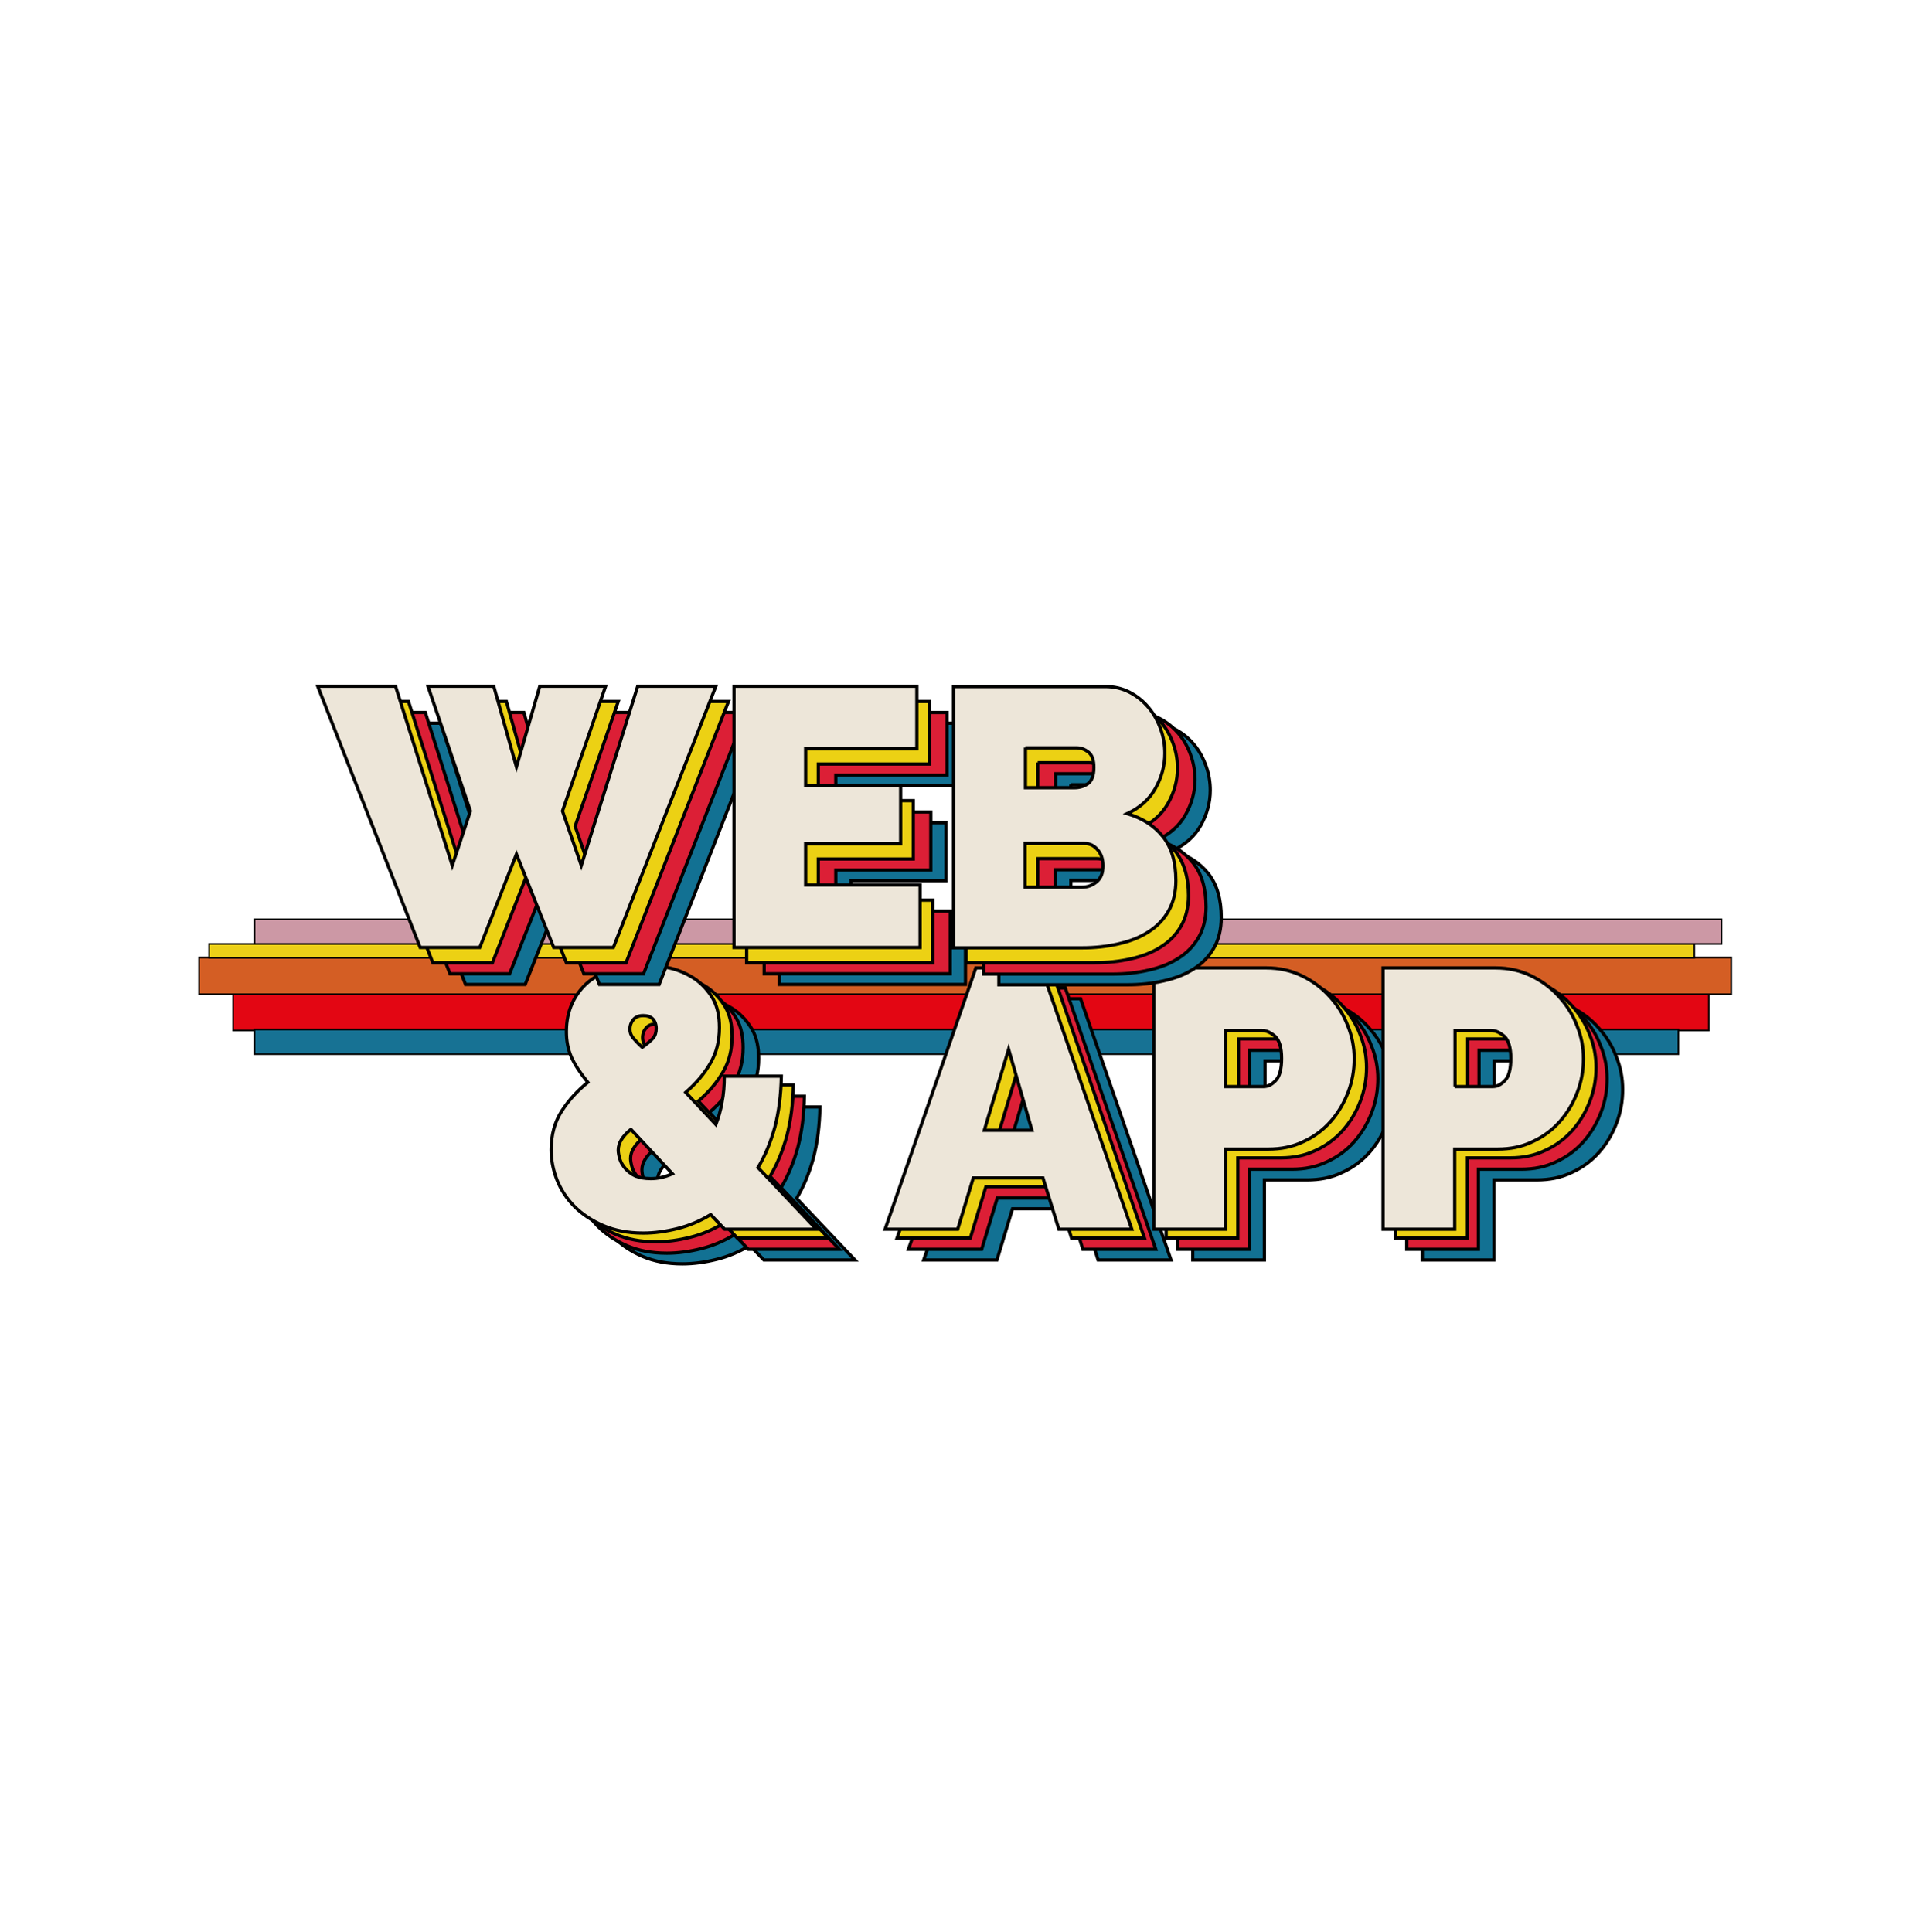 <?xml version="1.0" encoding="utf-8"?>
<!-- Generator: Adobe Illustrator 26.3.1, SVG Export Plug-In . SVG Version: 6.00 Build 0)  -->
<svg version="1.1" id="Calque_1" xmlns="http://www.w3.org/2000/svg" xmlns:xlink="http://www.w3.org/1999/xlink" x="0px" y="0px"
	 viewBox="0 0 595.3 596" style="enable-background:new 0 0 595.3 596;" xml:space="preserve">
<style type="text/css">
	.st0{fill:#E30613;stroke:#000000;stroke-width:0.5;stroke-miterlimit:10;}
	.st1{fill:#D45E24;stroke:#000000;stroke-width:0.5;stroke-miterlimit:10;}
	.st2{fill:#ECD018;stroke:#000000;stroke-width:0.5;stroke-miterlimit:10;}
	.st3{fill:#CC98A5;stroke:#000000;stroke-width:0.5;stroke-miterlimit:10;}
	.st4{fill:#177294;stroke:#000000;stroke-width:0.5;stroke-miterlimit:10;}
	.st5{fill:#127193;stroke:#000000;stroke-miterlimit:10;}
	.st6{fill:#DC1F36;stroke:#000000;stroke-miterlimit:10;}
	.st7{fill:#ECD114;stroke:#000000;stroke-miterlimit:10;}
	.st8{fill:#EDE6D9;stroke:#000000;stroke-miterlimit:10;}
</style>
<g id="STRIPES">
	<rect x="71.9" y="306.6" class="st0" width="455.2" height="11.3"/>
	<rect x="61.4" y="295.4" class="st1" width="472.6" height="11.3"/>
	<rect x="64.5" y="291.2" class="st2" width="458.1" height="4.3"/>
	<rect x="78.5" y="283.6" class="st3" width="452.5" height="7.6"/>
	<rect x="78.5" y="317.6" class="st4" width="439.2" height="7.6"/>
</g>
<g id="_x26__APP">
	<g>
		<path class="st5" d="M235.6,388.7l-4.3-4.5c-3.3,2-6.6,3.4-10.2,4.3s-7.1,1.4-10.6,1.4c-4.7,0-8.8-0.8-12.3-2.3
			c-3.5-1.5-6.5-3.5-8.9-5.9c-2.4-2.4-4.2-5.2-5.4-8.2c-1.2-3.1-1.8-6.1-1.8-9.3c0-4.6,1.1-8.6,3.3-12c2.2-3.4,4.9-6.3,8-8.8
			c-2.4-3-4.1-5.6-5.1-7.9c-1-2.3-1.5-4.9-1.5-7.7c0-3.3,0.6-6.2,1.8-8.8c1.2-2.6,2.9-4.8,4.9-6.5c2.1-1.7,4.6-3.1,7.4-4
			c2.9-0.9,6-1.4,9.4-1.4c3,0,5.8,0.4,8.7,1.1c2.8,0.7,5.4,1.9,7.6,3.4c2.2,1.6,4,3.6,5.4,6c1.4,2.5,2,5.4,2,8.9
			c0,4.1-0.9,7.8-2.8,11c-1.9,3.3-4.4,6.2-7.6,9l9.3,9.9c0.8-2.1,1.5-4.4,1.9-6.9c0.5-2.5,0.7-5.1,0.7-8h17.4
			c-0.1,5.8-0.8,11.1-2,15.7c-1.3,4.7-3,8.8-5.2,12.5l18,19H235.6z M212.8,373c2.3,0,4.5-0.5,6.7-1.5l-12.8-13.7
			c-2.6,2.1-3.9,4.2-3.9,6.4c0,0.8,0.2,1.8,0.5,2.8c0.3,1,0.9,2,1.7,2.9s1.8,1.7,3.1,2.3C209.4,372.7,210.9,373,212.8,373z
			 M206.4,326.9c0,1,0.3,1.8,0.9,2.6c0.6,0.7,1.5,1.7,2.9,3c1.5-1.1,2.6-2,3.3-2.8c0.7-0.8,1-1.8,1-3c0-1.3-0.4-2.3-1.1-3
			c-0.7-0.7-1.7-1-2.9-1c-1.3,0-2.3,0.4-3,1.2C206.8,324.7,206.4,325.7,206.4,326.9z"/>
		<path class="st5" d="M313.1,308.1h20.2l27.9,80.6h-22.5l-4.9-15.8h-21.5l-4.8,15.8h-22.6L313.1,308.1z M330.4,358.1l-7.2-25
			l-7.5,25H330.4z"/>
		<path class="st5" d="M367.9,388.7v-80.6h34.7c3.9,0,7.6,0.8,10.9,2.4c3.3,1.6,6.2,3.7,8.6,6.4c2.4,2.6,4.3,5.6,5.6,9
			c1.4,3.4,2,6.8,2,10.2c0,3.6-0.6,7-1.9,10.4c-1.3,3.4-3.1,6.4-5.4,9c-2.3,2.6-5.1,4.7-8.4,6.2c-3.3,1.6-6.9,2.3-10.8,2.3h-13.2
			v24.7H367.9z M390.1,344.6h11.7c1.4,0,2.6-0.6,3.8-1.9c1.2-1.2,1.8-3.5,1.8-6.8c0-3.3-0.7-5.6-2-6.8c-1.4-1.2-2.7-1.8-4.1-1.8
			h-11.1V344.6z"/>
		<path class="st5" d="M438.7,388.7v-80.6h34.7c3.9,0,7.6,0.8,10.9,2.4c3.3,1.6,6.2,3.7,8.6,6.4c2.4,2.6,4.3,5.6,5.6,9
			c1.4,3.4,2,6.8,2,10.2c0,3.6-0.6,7-1.9,10.4c-1.3,3.4-3.1,6.4-5.4,9c-2.3,2.6-5.1,4.7-8.4,6.2c-3.3,1.6-6.9,2.3-10.8,2.3h-13.2
			v24.7H438.7z M460.8,344.6h11.7c1.4,0,2.6-0.6,3.8-1.9c1.2-1.2,1.8-3.5,1.8-6.8c0-3.3-0.7-5.6-2-6.8c-1.4-1.2-2.7-1.8-4.1-1.8
			h-11.1V344.6z"/>
	</g>
	<g>
		<path class="st6" d="M230.8,385.4l-4.3-4.5c-3.3,2-6.6,3.4-10.2,4.3s-7.1,1.4-10.6,1.4c-4.7,0-8.8-0.8-12.3-2.3
			c-3.5-1.5-6.5-3.5-8.9-5.9c-2.4-2.4-4.2-5.2-5.4-8.2c-1.2-3.1-1.8-6.1-1.8-9.3c0-4.6,1.1-8.6,3.3-12c2.2-3.4,4.9-6.3,8-8.8
			c-2.4-3-4.1-5.6-5.1-7.9c-1-2.3-1.5-4.9-1.5-7.7c0-3.3,0.6-6.2,1.8-8.8c1.2-2.6,2.9-4.8,4.9-6.5c2.1-1.7,4.6-3.1,7.4-4
			c2.9-0.9,6-1.4,9.4-1.4c3,0,5.8,0.4,8.7,1.1c2.8,0.7,5.4,1.9,7.6,3.4c2.2,1.6,4,3.6,5.4,6c1.4,2.5,2,5.4,2,8.9
			c0,4.1-0.9,7.8-2.8,11c-1.9,3.3-4.4,6.2-7.6,9l9.3,9.9c0.8-2.1,1.5-4.4,1.9-6.9c0.5-2.5,0.7-5.1,0.7-8h17.4
			c-0.1,5.8-0.8,11.1-2,15.7c-1.3,4.7-3,8.8-5.2,12.5l18,19H230.8z M208,369.7c2.3,0,4.5-0.5,6.7-1.5l-12.8-13.7
			c-2.6,2.1-3.9,4.2-3.9,6.4c0,0.8,0.2,1.8,0.5,2.8c0.3,1,0.9,2,1.7,2.9s1.8,1.7,3.1,2.3C204.7,369.4,206.2,369.7,208,369.7z
			 M201.7,323.6c0,1,0.3,1.8,0.9,2.6c0.6,0.7,1.5,1.7,2.9,3c1.5-1.1,2.6-2,3.3-2.8c0.7-0.8,1-1.8,1-3c0-1.3-0.4-2.3-1.1-3
			c-0.7-0.7-1.7-1-2.9-1c-1.3,0-2.3,0.4-3,1.2C202,321.4,201.7,322.4,201.7,323.6z"/>
		<path class="st6" d="M308.4,304.8h20.2l27.9,80.6H334l-4.9-15.8h-21.5l-4.8,15.8h-22.6L308.4,304.8z M325.6,354.8l-7.2-25l-7.5,25
			H325.6z"/>
		<path class="st6" d="M363.2,385.4v-80.6h34.7c3.9,0,7.6,0.8,10.9,2.4c3.3,1.6,6.2,3.7,8.6,6.4c2.4,2.6,4.3,5.6,5.6,9
			c1.4,3.4,2,6.8,2,10.2c0,3.6-0.6,7-1.9,10.4c-1.3,3.4-3.1,6.4-5.4,9c-2.3,2.6-5.1,4.7-8.4,6.2c-3.3,1.6-6.9,2.3-10.8,2.3h-13.2
			v24.7H363.2z M385.3,341.3H397c1.4,0,2.6-0.6,3.8-1.9c1.2-1.2,1.8-3.5,1.8-6.8c0-3.3-0.7-5.6-2-6.8c-1.4-1.2-2.7-1.8-4.1-1.8
			h-11.1V341.3z"/>
		<path class="st6" d="M433.9,385.4v-80.6h34.7c3.9,0,7.6,0.8,10.9,2.4c3.3,1.6,6.2,3.7,8.6,6.4c2.4,2.6,4.3,5.6,5.6,9
			c1.4,3.4,2,6.8,2,10.2c0,3.6-0.6,7-1.9,10.4c-1.3,3.4-3.1,6.4-5.4,9c-2.3,2.6-5.1,4.7-8.4,6.2c-3.3,1.6-6.9,2.3-10.8,2.3h-13.2
			v24.7H433.9z M456.1,341.3h11.7c1.4,0,2.6-0.6,3.8-1.9c1.2-1.2,1.8-3.5,1.8-6.8c0-3.3-0.7-5.6-2-6.8c-1.4-1.2-2.7-1.8-4.1-1.8
			h-11.1V341.3z"/>
	</g>
	<g>
		<path class="st7" d="M227.4,381.9l-4.3-4.5c-3.3,2-6.6,3.4-10.2,4.3s-7.1,1.4-10.6,1.4c-4.7,0-8.8-0.8-12.3-2.3
			c-3.5-1.5-6.5-3.5-8.9-5.9c-2.4-2.4-4.2-5.2-5.4-8.2c-1.2-3.1-1.8-6.1-1.8-9.3c0-4.6,1.1-8.6,3.3-12c2.2-3.4,4.9-6.3,8-8.8
			c-2.4-3-4.1-5.6-5.1-7.9c-1-2.3-1.5-4.9-1.5-7.7c0-3.3,0.6-6.2,1.8-8.8c1.2-2.6,2.9-4.8,4.9-6.5c2.1-1.7,4.6-3.1,7.4-4
			c2.9-0.9,6-1.4,9.4-1.4c3,0,5.8,0.4,8.7,1.1c2.8,0.7,5.4,1.9,7.6,3.4c2.2,1.6,4,3.6,5.4,6c1.4,2.5,2,5.4,2,8.9
			c0,4.1-0.9,7.8-2.8,11c-1.9,3.3-4.4,6.2-7.6,9l9.3,9.9c0.8-2.1,1.5-4.4,1.9-6.9c0.5-2.5,0.7-5.1,0.7-8h17.4
			c-0.1,5.8-0.8,11.1-2,15.7c-1.3,4.7-3,8.8-5.2,12.5l18,19H227.4z M204.6,366.2c2.3,0,4.5-0.5,6.7-1.5L198.4,351
			c-2.6,2.1-3.9,4.2-3.9,6.4c0,0.8,0.2,1.8,0.5,2.8c0.3,1,0.9,2,1.7,2.9s1.8,1.7,3.1,2.3C201.2,365.9,202.8,366.2,204.6,366.2z
			 M198.2,320.1c0,1,0.3,1.8,0.9,2.6c0.6,0.7,1.5,1.7,2.9,3c1.5-1.1,2.6-2,3.3-2.8c0.7-0.8,1-1.8,1-3c0-1.3-0.4-2.3-1.1-3
			c-0.7-0.7-1.7-1-2.9-1c-1.3,0-2.3,0.4-3,1.2C198.6,317.9,198.2,318.9,198.2,320.1z"/>
		<path class="st7" d="M304.9,301.3h20.2l27.9,80.6h-22.5l-4.9-15.8h-21.5l-4.8,15.8h-22.6L304.9,301.3z M322.2,351.4l-7.2-25
			l-7.5,25H322.2z"/>
		<path class="st7" d="M359.7,381.9v-80.6h34.7c3.9,0,7.6,0.8,10.9,2.4c3.3,1.6,6.2,3.7,8.6,6.4c2.4,2.6,4.3,5.6,5.6,9
			c1.4,3.4,2,6.8,2,10.2c0,3.6-0.6,7-1.9,10.4c-1.3,3.4-3.1,6.4-5.4,9c-2.3,2.6-5.1,4.7-8.4,6.2c-3.3,1.6-6.9,2.3-10.8,2.3h-13.2
			v24.7H359.7z M381.9,337.8h11.7c1.4,0,2.6-0.6,3.8-1.9c1.2-1.2,1.8-3.5,1.8-6.8c0-3.3-0.7-5.6-2-6.8c-1.4-1.2-2.7-1.8-4.1-1.8
			h-11.1V337.8z"/>
		<path class="st7" d="M430.5,381.9v-80.6h34.7c3.9,0,7.6,0.8,10.9,2.4c3.3,1.6,6.2,3.7,8.6,6.4c2.4,2.6,4.3,5.6,5.6,9
			c1.4,3.4,2,6.8,2,10.2c0,3.6-0.6,7-1.9,10.4c-1.3,3.4-3.1,6.4-5.4,9c-2.3,2.6-5.1,4.7-8.4,6.2c-3.3,1.6-6.9,2.3-10.8,2.3h-13.2
			v24.7H430.5z M452.6,337.8h11.7c1.4,0,2.6-0.6,3.8-1.9c1.2-1.2,1.8-3.5,1.8-6.8c0-3.3-0.7-5.6-2-6.8c-1.4-1.2-2.7-1.8-4.1-1.8
			h-11.1V337.8z"/>
	</g>
	<g>
		<g>
			<path class="st8" d="M223.5,379.2l-4.3-4.5c-3.3,2-6.6,3.4-10.2,4.3s-7.1,1.4-10.6,1.4c-4.7,0-8.8-0.8-12.3-2.3
				c-3.5-1.5-6.5-3.5-8.9-5.9c-2.4-2.4-4.2-5.2-5.4-8.2c-1.2-3.1-1.8-6.1-1.8-9.3c0-4.6,1.1-8.6,3.3-12c2.2-3.4,4.9-6.3,8-8.8
				c-2.4-3-4.1-5.6-5.1-7.9c-1-2.3-1.5-4.9-1.5-7.7c0-3.3,0.6-6.2,1.8-8.8c1.2-2.6,2.9-4.8,4.9-6.5c2.1-1.7,4.6-3.1,7.4-4
				c2.9-0.9,6-1.4,9.4-1.4c3,0,5.8,0.4,8.7,1.1c2.8,0.7,5.4,1.9,7.6,3.4c2.2,1.6,4,3.6,5.4,6c1.4,2.5,2,5.4,2,8.9
				c0,4.1-0.9,7.8-2.8,11c-1.9,3.3-4.4,6.2-7.6,9l9.3,9.9c0.8-2.1,1.5-4.4,1.9-6.9c0.5-2.5,0.7-5.1,0.7-8H241
				c-0.1,5.8-0.8,11.1-2,15.7c-1.3,4.7-3,8.8-5.2,12.5l18,19H223.5z M200.7,363.6c2.3,0,4.5-0.5,6.7-1.5l-12.8-13.7
				c-2.6,2.1-3.9,4.2-3.9,6.4c0,0.8,0.2,1.8,0.5,2.8c0.3,1,0.9,2,1.7,2.9s1.8,1.7,3.1,2.3C197.3,363.3,198.9,363.6,200.7,363.6z
				 M194.3,317.5c0,1,0.3,1.8,0.9,2.6c0.6,0.7,1.5,1.7,2.9,3c1.5-1.1,2.6-2,3.3-2.8c0.7-0.8,1-1.8,1-3c0-1.3-0.4-2.3-1.1-3
				c-0.7-0.7-1.7-1-2.9-1c-1.3,0-2.3,0.4-3,1.2C194.7,315.3,194.3,316.3,194.3,317.5z"/>
			<path class="st8" d="M301,298.6h20.2l27.9,80.6h-22.5l-4.9-15.8h-21.5l-4.8,15.8H273L301,298.6z M318.3,348.7l-7.2-25l-7.5,25
				H318.3z"/>
			<path class="st8" d="M355.9,379.2v-80.6h34.7c3.9,0,7.6,0.8,10.9,2.4c3.3,1.6,6.2,3.7,8.6,6.4c2.4,2.6,4.3,5.6,5.6,9
				c1.4,3.4,2,6.8,2,10.2c0,3.6-0.6,7-1.9,10.4c-1.3,3.4-3.1,6.4-5.4,9c-2.3,2.6-5.1,4.7-8.4,6.2c-3.3,1.6-6.9,2.3-10.8,2.3H378
				v24.7H355.9z M378,335.2h11.7c1.4,0,2.6-0.6,3.8-1.9c1.2-1.2,1.8-3.5,1.8-6.8c0-3.3-0.7-5.6-2-6.8c-1.4-1.2-2.7-1.8-4.1-1.8H378
				V335.2z"/>
			<path class="st8" d="M426.6,379.2v-80.6h34.7c3.9,0,7.6,0.8,10.9,2.4c3.3,1.6,6.2,3.7,8.6,6.4c2.4,2.6,4.3,5.6,5.6,9
				c1.4,3.4,2,6.8,2,10.2c0,3.6-0.6,7-1.9,10.4c-1.3,3.4-3.1,6.4-5.4,9c-2.3,2.6-5.1,4.7-8.4,6.2c-3.3,1.6-6.9,2.3-10.8,2.3h-13.2
				v24.7H426.6z M448.7,335.2h11.7c1.4,0,2.6-0.6,3.8-1.9c1.2-1.2,1.8-3.5,1.8-6.8c0-3.3-0.7-5.6-2-6.8c-1.4-1.2-2.7-1.8-4.1-1.8
				h-11.1V335.2z"/>
		</g>
	</g>
</g>
<g id="WEB">
	<g>
		<path class="st5" d="M146.1,223.1h20.3l7,24.9l7.2-24.9h20.3l-13.3,38.5l5.8,16.8l17.4-55.3h24.1l-31.6,80.6h-18.4l-11.5-28.8
			l-11.4,28.8h-18.4l-31.6-80.6h24l17.5,55.3l5.6-16.8L146.1,223.1z"/>
		<path class="st5" d="M297.8,284.4v19.3h-57.4v-80.6h56.4v19.3h-34.3v11.4h29.3v17.9h-29.3v12.7H297.8z"/>
		<path class="st5" d="M376.7,283.1c0,3.6-0.8,6.8-2.3,9.4c-1.5,2.6-3.6,4.8-6.2,6.4c-2.6,1.7-5.7,2.9-9.3,3.7
			c-3.5,0.8-7.2,1.2-11.2,1.2h-39.6v-80.6h46.8c2.8,0,5.3,0.6,7.6,1.8c2.3,1.2,4.2,2.8,5.8,4.7c1.6,1.9,2.8,4.1,3.7,6.6
			c0.9,2.5,1.3,5,1.3,7.5c0,3.8-1,7.4-2.9,10.8c-1.9,3.4-4.8,6-8.7,7.8c4.6,1.4,8.3,3.7,11,7.1C375.4,272.9,376.7,277.4,376.7,283.1
			z M330.3,242v12.4h15.1c1.5,0,2.9-0.4,4.1-1.2c1.2-0.8,1.9-2.5,1.9-5c0-2.2-0.5-3.8-1.6-4.7c-1.1-0.9-2.3-1.4-3.7-1.4H330.3z
			 M354.3,278.5c0-2-0.5-3.6-1.6-4.9c-1.1-1.3-2.4-2-4.1-2h-18.3v13.5h17.5c1.8,0,3.3-0.6,4.6-1.7
			C353.6,282.3,354.3,280.7,354.3,278.5z"/>
	</g>
	<g>
		<path class="st6" d="M141.3,219.8h20.3l7,24.9l7.2-24.9h20.3l-13.3,38.5l5.8,16.8l17.4-55.3h24.1l-31.6,80.6h-18.4l-11.5-28.8
			l-11.4,28.8h-18.4l-31.6-80.6h24l17.5,55.3l5.6-16.8L141.3,219.8z"/>
		<path class="st6" d="M293.1,281.1v19.3h-57.4v-80.6h56.4v19.3h-34.3v11.4h29.3v17.9h-29.3v12.7H293.1z"/>
		<path class="st6" d="M372,279.8c0,3.6-0.8,6.8-2.3,9.4c-1.5,2.6-3.6,4.8-6.2,6.4c-2.6,1.7-5.7,2.9-9.3,3.7
			c-3.5,0.8-7.2,1.2-11.2,1.2h-39.6v-80.6h46.8c2.8,0,5.3,0.6,7.6,1.8c2.3,1.2,4.2,2.8,5.8,4.7c1.6,1.9,2.8,4.1,3.7,6.6
			c0.9,2.5,1.3,5,1.3,7.5c0,3.8-1,7.4-2.9,10.8c-1.9,3.4-4.8,6-8.7,7.8c4.6,1.4,8.3,3.7,11,7.1C370.7,269.6,372,274.1,372,279.8z
			 M325.6,238.7V251h15.1c1.5,0,2.9-0.4,4.1-1.2c1.2-0.8,1.9-2.5,1.9-5c0-2.2-0.5-3.8-1.6-4.7c-1.1-0.9-2.3-1.4-3.7-1.4H325.6z
			 M349.5,275.2c0-2-0.5-3.6-1.6-4.9c-1.1-1.3-2.4-2-4.1-2h-18.3v13.5h17.5c1.8,0,3.3-0.6,4.6-1.7
			C348.9,279,349.5,277.3,349.5,275.2z"/>
	</g>
	<g>
		<path class="st7" d="M135.9,216.4h20.3l7,24.9l7.2-24.9h20.3l-13.3,38.5l5.8,16.8l17.4-55.3h24.1L193.1,297h-18.4l-11.5-28.8
			L151.9,297h-18.4L102,216.4h24l17.5,55.3l5.6-16.8L135.9,216.4z"/>
		<path class="st7" d="M287.7,277.7V297h-57.4v-80.6h56.4v19.3h-34.3V247h29.3V265h-29.3v12.7H287.7z"/>
		<path class="st7" d="M366.6,276.3c0,3.6-0.8,6.8-2.3,9.4c-1.5,2.6-3.6,4.8-6.2,6.4c-2.6,1.7-5.7,2.9-9.3,3.7
			c-3.5,0.8-7.2,1.2-11.2,1.2H298v-80.6h46.8c2.8,0,5.3,0.6,7.6,1.8c2.3,1.2,4.2,2.8,5.8,4.7c1.6,1.9,2.8,4.1,3.7,6.6
			c0.9,2.5,1.3,5,1.3,7.5c0,3.8-1,7.4-2.9,10.8c-1.9,3.4-4.8,6-8.7,7.8c4.6,1.4,8.3,3.7,11,7.1C365.2,266.1,366.6,270.6,366.6,276.3
			z M320.1,235.2v12.4h15.1c1.5,0,2.9-0.4,4.1-1.2c1.2-0.8,1.9-2.5,1.9-5c0-2.2-0.5-3.8-1.6-4.7c-1.1-0.9-2.3-1.4-3.7-1.4H320.1z
			 M344.1,271.8c0-2-0.5-3.6-1.6-4.9c-1.1-1.3-2.4-2-4.1-2h-18.3v13.5h17.5c1.8,0,3.3-0.6,4.6-1.7
			C343.5,275.5,344.1,273.9,344.1,271.8z"/>
	</g>
	<g>
		<g>
			<path class="st8" d="M132,211.7h20.3l7,24.9l7.2-24.9h20.3l-13.3,38.5l5.8,16.8l17.4-55.3h24.1l-31.6,80.6h-18.4l-11.5-28.8
				L148,292.3h-18.4l-31.6-80.6h24l17.5,55.3l5.6-16.8L132,211.7z"/>
			<path class="st8" d="M283.8,273v19.3h-57.4v-80.6h56.4V231h-34.3v11.4h29.3v17.9h-29.3V273H283.8z"/>
			<path class="st8" d="M362.7,271.7c0,3.6-0.8,6.8-2.3,9.4c-1.5,2.6-3.6,4.8-6.2,6.4c-2.6,1.7-5.7,2.9-9.3,3.7
				c-3.5,0.8-7.2,1.2-11.2,1.2h-39.6v-80.6h46.8c2.8,0,5.3,0.6,7.6,1.8c2.3,1.2,4.2,2.8,5.8,4.7c1.6,1.9,2.8,4.1,3.7,6.6
				c0.9,2.5,1.3,5,1.3,7.5c0,3.8-1,7.4-2.9,10.8c-1.9,3.4-4.8,6-8.7,7.8c4.6,1.4,8.3,3.7,11,7.1C361.4,261.5,362.7,266,362.7,271.7z
				 M316.3,230.6V243h15.1c1.5,0,2.9-0.4,4.1-1.2c1.2-0.8,1.9-2.5,1.9-5c0-2.2-0.5-3.8-1.6-4.7c-1.1-0.9-2.3-1.4-3.7-1.4H316.3z
				 M340.2,267.1c0-2-0.5-3.6-1.6-4.9c-1.1-1.3-2.4-2-4.1-2h-18.3v13.5h17.5c1.8,0,3.3-0.6,4.6-1.7
				C339.6,270.9,340.2,269.3,340.2,267.1z"/>
		</g>
	</g>
</g>
</svg>
